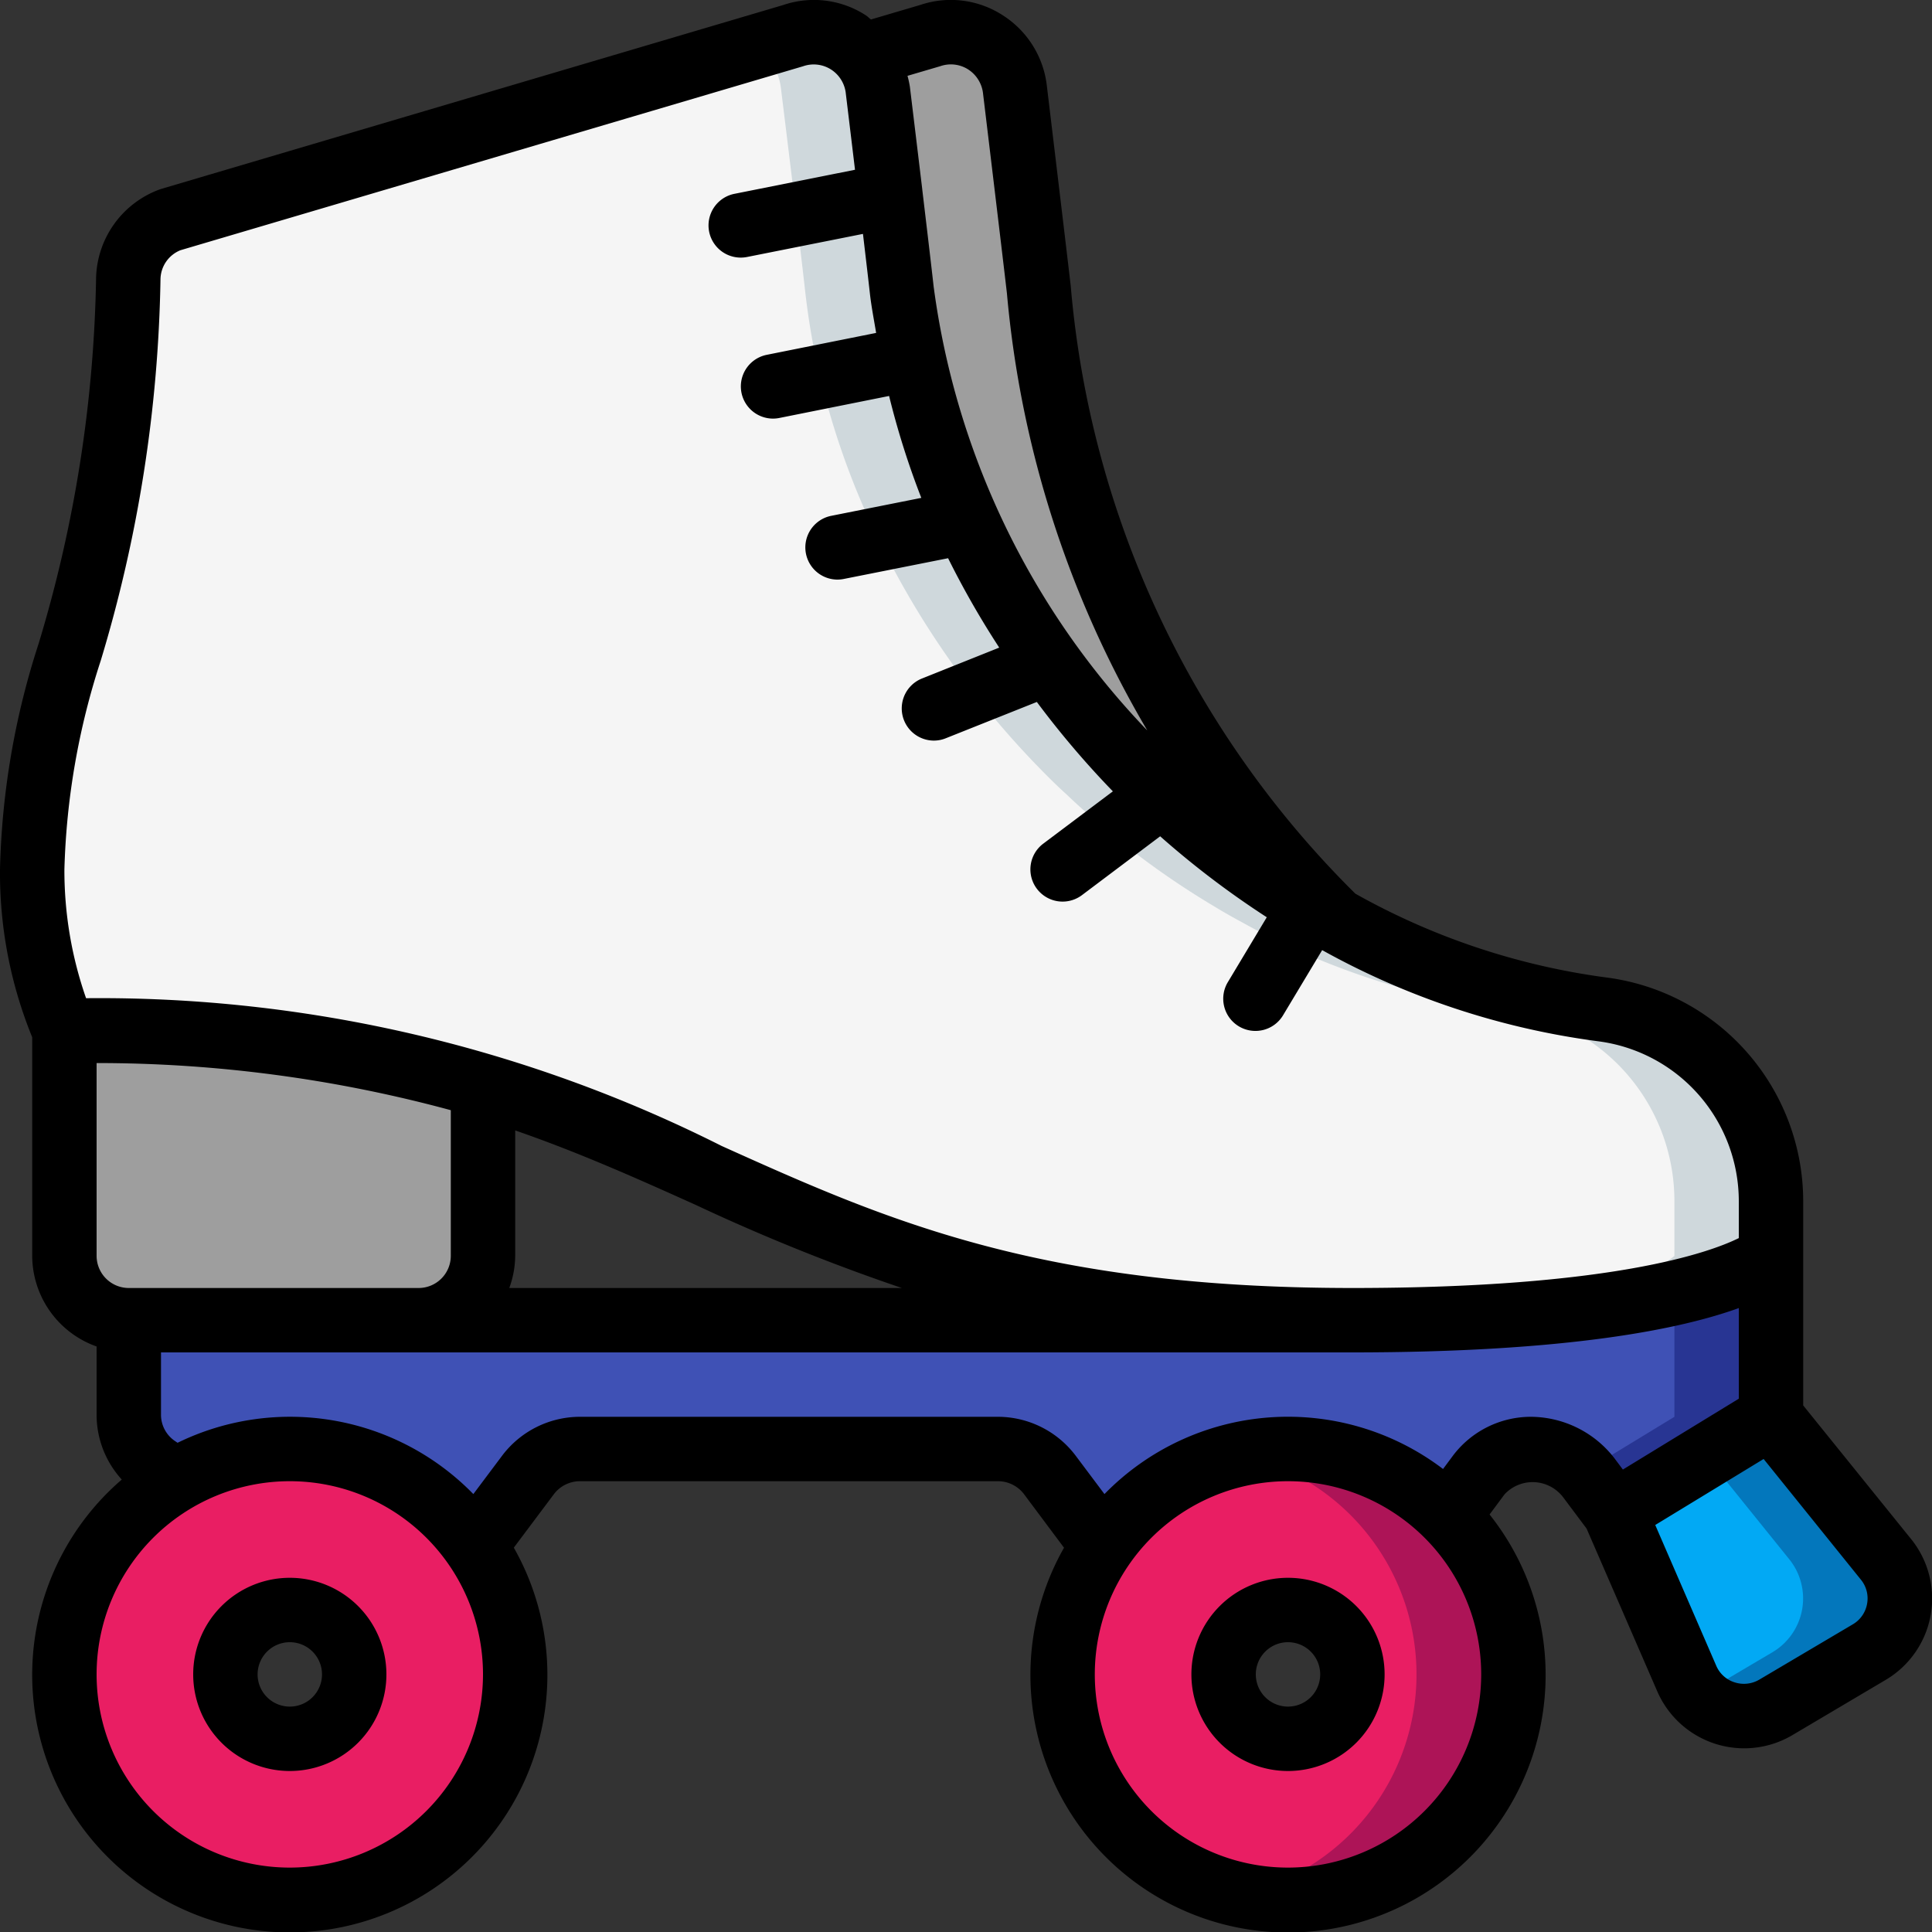<svg id="Icons" height="48" viewBox="0 0 60 60" width="48" xmlns="http://www.w3.org/2000/svg"><rect x="0" y="0" width="60" height="60" fill="#333333" stroke="none"/><path d="m55 37.3v1.71s-.01 0-.03.02a2.832 2.832 0 0 1 -.33.22c-.08.04-.17.09-.27.14s-.23.1-.36.16q-.42.165-1.05.36c-1.81.53-5.12 1.09-10.96 1.09-14.39 0-18.42-4.66-27-7.27a43.408 43.408 0 0 0 -13-1.73 12.133 12.133 0 0 1 -1-5c0-5.74 2.75-8.46 2.98-18.35a1.994 1.994 0 0 1 1.34-1.83l19.29-5.71a2 2 0 0 1 2.19.61 1.926 1.926 0 0 1 .46 1.08s.2 1.62.4 3.27c.13 1.14.27 2.29.34 2.93.08.71.19 1.43.34 2.13a24.129 24.129 0 0 0 1.68 5.07 27.2 27.2 0 0 0 5.19 7.58c.29.3.59.6.9.88a25.929 25.929 0 0 0 4.6 3.49q.42.255.84.48a22.811 22.811 0 0 0 8.19 2.71 6 6 0 0 1 5.26 5.96z" fill="#f5f5f5"/><path d="m49.74 31.34a22.811 22.811 0 0 1 -8.19-2.71q-.42-.225-.84-.48a25.929 25.929 0 0 1 -4.6-3.49c-.31-.28-.61-.58-.9-.88a27.2 27.2 0 0 1 -5.19-7.58 24.129 24.129 0 0 1 -1.68-5.07c-.15-.7-.26-1.42-.34-2.13-.07-.64-.21-1.79-.34-2.93-.2-1.65-.4-3.27-.4-3.27a1.926 1.926 0 0 0 -.46-1.08 2 2 0 0 0 -2.19-.61l-1.12.332a1.949 1.949 0 0 1 .31.278 1.926 1.926 0 0 1 .46 1.08s.2 1.62.4 3.27c.13 1.14.27 2.29.34 2.93.08.71.19 1.43.34 2.13a24.129 24.129 0 0 0 1.68 5.07 27.2 27.2 0 0 0 5.19 7.58c.29.3.59.6.9.88a25.929 25.929 0 0 0 4.6 3.49q.42.255.84.48a22.811 22.811 0 0 0 8.19 2.71 6 6 0 0 1 5.26 5.96v1.71s-.01 0-.03.02a2.832 2.832 0 0 1 -.33.22c-.08.04-.17.09-.27.14s-.23.1-.36.16q-.42.165-1.05.36a37.076 37.076 0 0 1 -9.367 1.074c.458.01.926.016 1.407.016 5.84 0 9.15-.56 10.96-1.09q.63-.195 1.05-.36c.13-.06.25-.11.36-.16s.19-.1.27-.14a2.832 2.832 0 0 0 .33-.22c.02-.02.03-.02.03-.02v-1.71a6 6 0 0 0 -5.26-5.96z" fill="#cfd8dc"/><g fill="#9e9e9e"><path d="m41.55 28.63q-.42-.225-.84-.48a25.929 25.929 0 0 1 -4.6-3.49c-.31-.28-.61-.58-.9-.88a27.2 27.2 0 0 1 -5.19-7.58 24.129 24.129 0 0 1 -1.68-5.07c-.15-.7-.26-1.42-.34-2.13-.07-.64-.21-1.79-.34-2.93-.2-1.65-.4-3.27-.4-3.27a1.926 1.926 0 0 0 -.46-1.08l2.07-.61a2.007 2.007 0 0 1 2.65 1.69s.56 4.65.74 6.2a31.026 31.026 0 0 0 9.29 19.63z"/><path d="m41.55 28.63q-.42-.225-.84-.48a25.929 25.929 0 0 1 -4.6-3.49c-.31-.28-.61-.58-.9-.88a27.2 27.2 0 0 1 -5.19-7.58 24.129 24.129 0 0 1 -1.68-5.07c-.15-.7-.26-1.42-.34-2.13-.07-.64-.21-1.79-.34-2.93-.2-1.65-.4-3.27-.4-3.27a1.926 1.926 0 0 0 -.46-1.08l2.07-.61a2.007 2.007 0 0 1 2.65 1.69s.56 4.65.74 6.2a31.026 31.026 0 0 0 9.29 19.63z"/><path d="m15 33.73v5.27a2.006 2.006 0 0 1 -2 2h-9a2.006 2.006 0 0 1 -2-2v-7a43.408 43.408 0 0 1 13 1.73z"/></g><path d="m14.75 48.01a6.971 6.971 0 0 0 -5.75-3.01 6.9 6.9 0 0 0 -3.55.97 7 7 0 1 0 10.55 6.03 6.924 6.924 0 0 0 -1.25-3.99zm-5.75 5.99a2 2 0 1 1 2-2 2.006 2.006 0 0 1 -2 2z" fill="#e91e63"/><path d="m44.98 47.08a7 7 0 1 0 2.02 4.92 6.955 6.955 0 0 0 -2.02-4.92zm-4.98 6.92a2 2 0 1 1 2-2 2.006 2.006 0 0 1 -2 2z" fill="#e91e63"/><path d="m44.98 47.08a6.955 6.955 0 0 0 -4.98-2.08 7.027 7.027 0 0 0 -1.483.168 7 7 0 0 1 -.017 13.667 7 7 0 0 0 6.48-11.755z" fill="#ad1457"/><path d="m58.05 51.31-2.9 1.71a1.938 1.938 0 0 1 -2.77-.9l-2.24-5.16 4.86-2.96 3.59 4.45a1.941 1.941 0 0 1 -.54 2.86z" fill="#02a9f4"/><path d="m58.59 48.45-3.59-4.45-2.012 1.225 2.6 3.225a1.941 1.941 0 0 1 -.54 2.86l-2.3 1.357a1.929 1.929 0 0 0 2.4.353l2.9-1.71a1.941 1.941 0 0 0 .542-2.86z" fill="#0377bc"/><path d="m55 39.01v4.99l-4.86 2.96-.78-1.05a2.312 2.312 0 0 0 -1.83-.91 2.013 2.013 0 0 0 -1.6.8l-.95 1.28a7 7 0 0 0 -10.73.93l-1.65-2.21a2.013 2.013 0 0 0 -1.6-.8h-13a2.013 2.013 0 0 0 -1.6.8l-1.65 2.21a6.971 6.971 0 0 0 -5.75-3.01 6.9 6.9 0 0 0 -3.55.97l-.56-.38a1.981 1.981 0 0 1 -.89-1.66v-2.93h38c11 0 13-1.99 13-1.99z" fill="#3f51b5"/><path d="m52 40.156v3.844l-2.824 1.72a2.363 2.363 0 0 1 .184.19l.78 1.05 4.86-2.96v-4.99a6.943 6.943 0 0 1 -3 1.146z" fill="#283593"/><path d="m1 39a3 3 0 0 0 2 2.816v2.114a2.985 2.985 0 0 0 .782 2.019 8 8 0 1 0 12.175 2.115l1.243-1.659a1.019 1.019 0 0 1 .8-.405h13a1.016 1.016 0 0 1 .8.4l1.244 1.666a8 8 0 1 0 13.216-1.032l.466-.627a1.191 1.191 0 0 1 1.831.108l.716.956 2.191 5.046a2.943 2.943 0 0 0 4.2 1.369l2.9-1.717a2.936 2.936 0 0 0 .812-4.341l-3.376-4.181v-6.347a7.011 7.011 0 0 0 -6.132-6.946 21.783 21.783 0 0 1 -7.776-2.6 30.139 30.139 0 0 1 -8.839-18.869c-.18-1.549-.739-6.192-.739-6.192a3 3 0 0 0 -1.381-2.224 2.967 2.967 0 0 0 -2.545-.318l-1.54.454c-.059-.043-.107-.1-.169-.136a2.961 2.961 0 0 0 -2.552-.314l-19.337 5.717a3.007 3.007 0 0 0 -2.006 2.752 41.491 41.491 0 0 1 -1.784 11.363 24.417 24.417 0 0 0 -1.2 7.013 13.489 13.489 0 0 0 1 5.212zm15-3.894c1.991.69 3.774 1.489 5.59 2.306a61.9 61.9 0 0 0 6.418 2.588h-12.192a2.966 2.966 0 0 0 .184-1zm-2 3.894a1 1 0 0 1 -1 1h-9a1 1 0 0 1 -1-1v-5.986a41.959 41.959 0 0 1 11 1.464zm-5 19a6 6 0 1 1 6-6 6.006 6.006 0 0 1 -6 6zm31 0a6 6 0 1 1 6-6 6.006 6.006 0 0 1 -6 6zm7.528-14a3.034 3.034 0 0 0 -2.4 1.2l-.313.421a7.96 7.96 0 0 0 -10.515.779l-.9-1.2a3.03 3.03 0 0 0 -2.4-1.2h-13a3.03 3.03 0 0 0 -2.4 1.2l-.9 1.2a7.95 7.95 0 0 0 -9.185-1.593l-.079-.053a.985.985 0 0 1 -.436-.824v-1.93h37c6.713 0 10.212-.729 12-1.377v2.815l-3.6 2.2-.24-.321a3.3 3.3 0 0 0 -2.632-1.317zm10.455 5.813a.924.924 0 0 1 -.444.633l-2.9 1.715a.938.938 0 0 1 -.777.083.918.918 0 0 1 -.566-.521l-1.891-4.363 3.366-2.05 3.029 3.758a.918.918 0 0 1 .183.745zm-28.783-47.757a1 1 0 0 1 .867.1 1.022 1.022 0 0 1 .464.763s.561 4.647.74 6.19a32.352 32.352 0 0 0 4.359 13.576 24.561 24.561 0 0 1 -6.636-13.795c-.072-.65-.214-1.843-.353-3.01v-.007c-.194-1.616-.384-3.18-.384-3.18a2.994 2.994 0 0 0 -.074-.338zm-26.073 18.465a43.232 43.232 0 0 0 1.857-11.85.989.989 0 0 1 .62-.9l19.336-5.713a1 1 0 0 1 .868.1 1.011 1.011 0 0 1 .461.759s.13 1.072.284 2.355l-3.748.748a1 1 0 0 0 .195 1.98 1.009 1.009 0 0 0 .2-.019l3.6-.717c.088.743.167 1.416.215 1.847.046.413.127.819.194 1.228l-3.4.681a1 1 0 0 0 .191 1.98 1.019 1.019 0 0 0 .2-.019l3.412-.684a25.372 25.372 0 0 0 1 3.165l-2.8.558a1 1 0 0 0 .188 1.98 1.016 1.016 0 0 0 .2-.019l3.244-.645a27.319 27.319 0 0 0 1.588 2.776l-2.4.96a1 1 0 0 0 .368 1.928.987.987 0 0 0 .371-.072l2.829-1.128a28.3 28.3 0 0 0 2.361 2.776l-2.161 1.624a1 1 0 0 0 1.2 1.6l2.43-1.828a27.741 27.741 0 0 0 3.311 2.514l-1.2 2a1 1 0 1 0 1.714 1.03l1.206-2.009a24.094 24.094 0 0 0 8.557 2.829 5.009 5.009 0 0 1 4.382 4.964v1.15c-.912.45-3.953 1.55-12 1.55-9.785 0-14.548-2.143-19.59-4.412a42.952 42.952 0 0 0 -19.737-4.588 12.026 12.026 0 0 1 -.673-4 22.813 22.813 0 0 1 1.127-6.479z"/><path d="m9 49a3 3 0 1 0 3 3 3 3 0 0 0 -3-3zm0 4a1 1 0 1 1 1-1 1 1 0 0 1 -1 1z"/><path d="m40 49a3 3 0 1 0 3 3 3 3 0 0 0 -3-3zm0 4a1 1 0 1 1 1-1 1 1 0 0 1 -1 1z"/></svg>